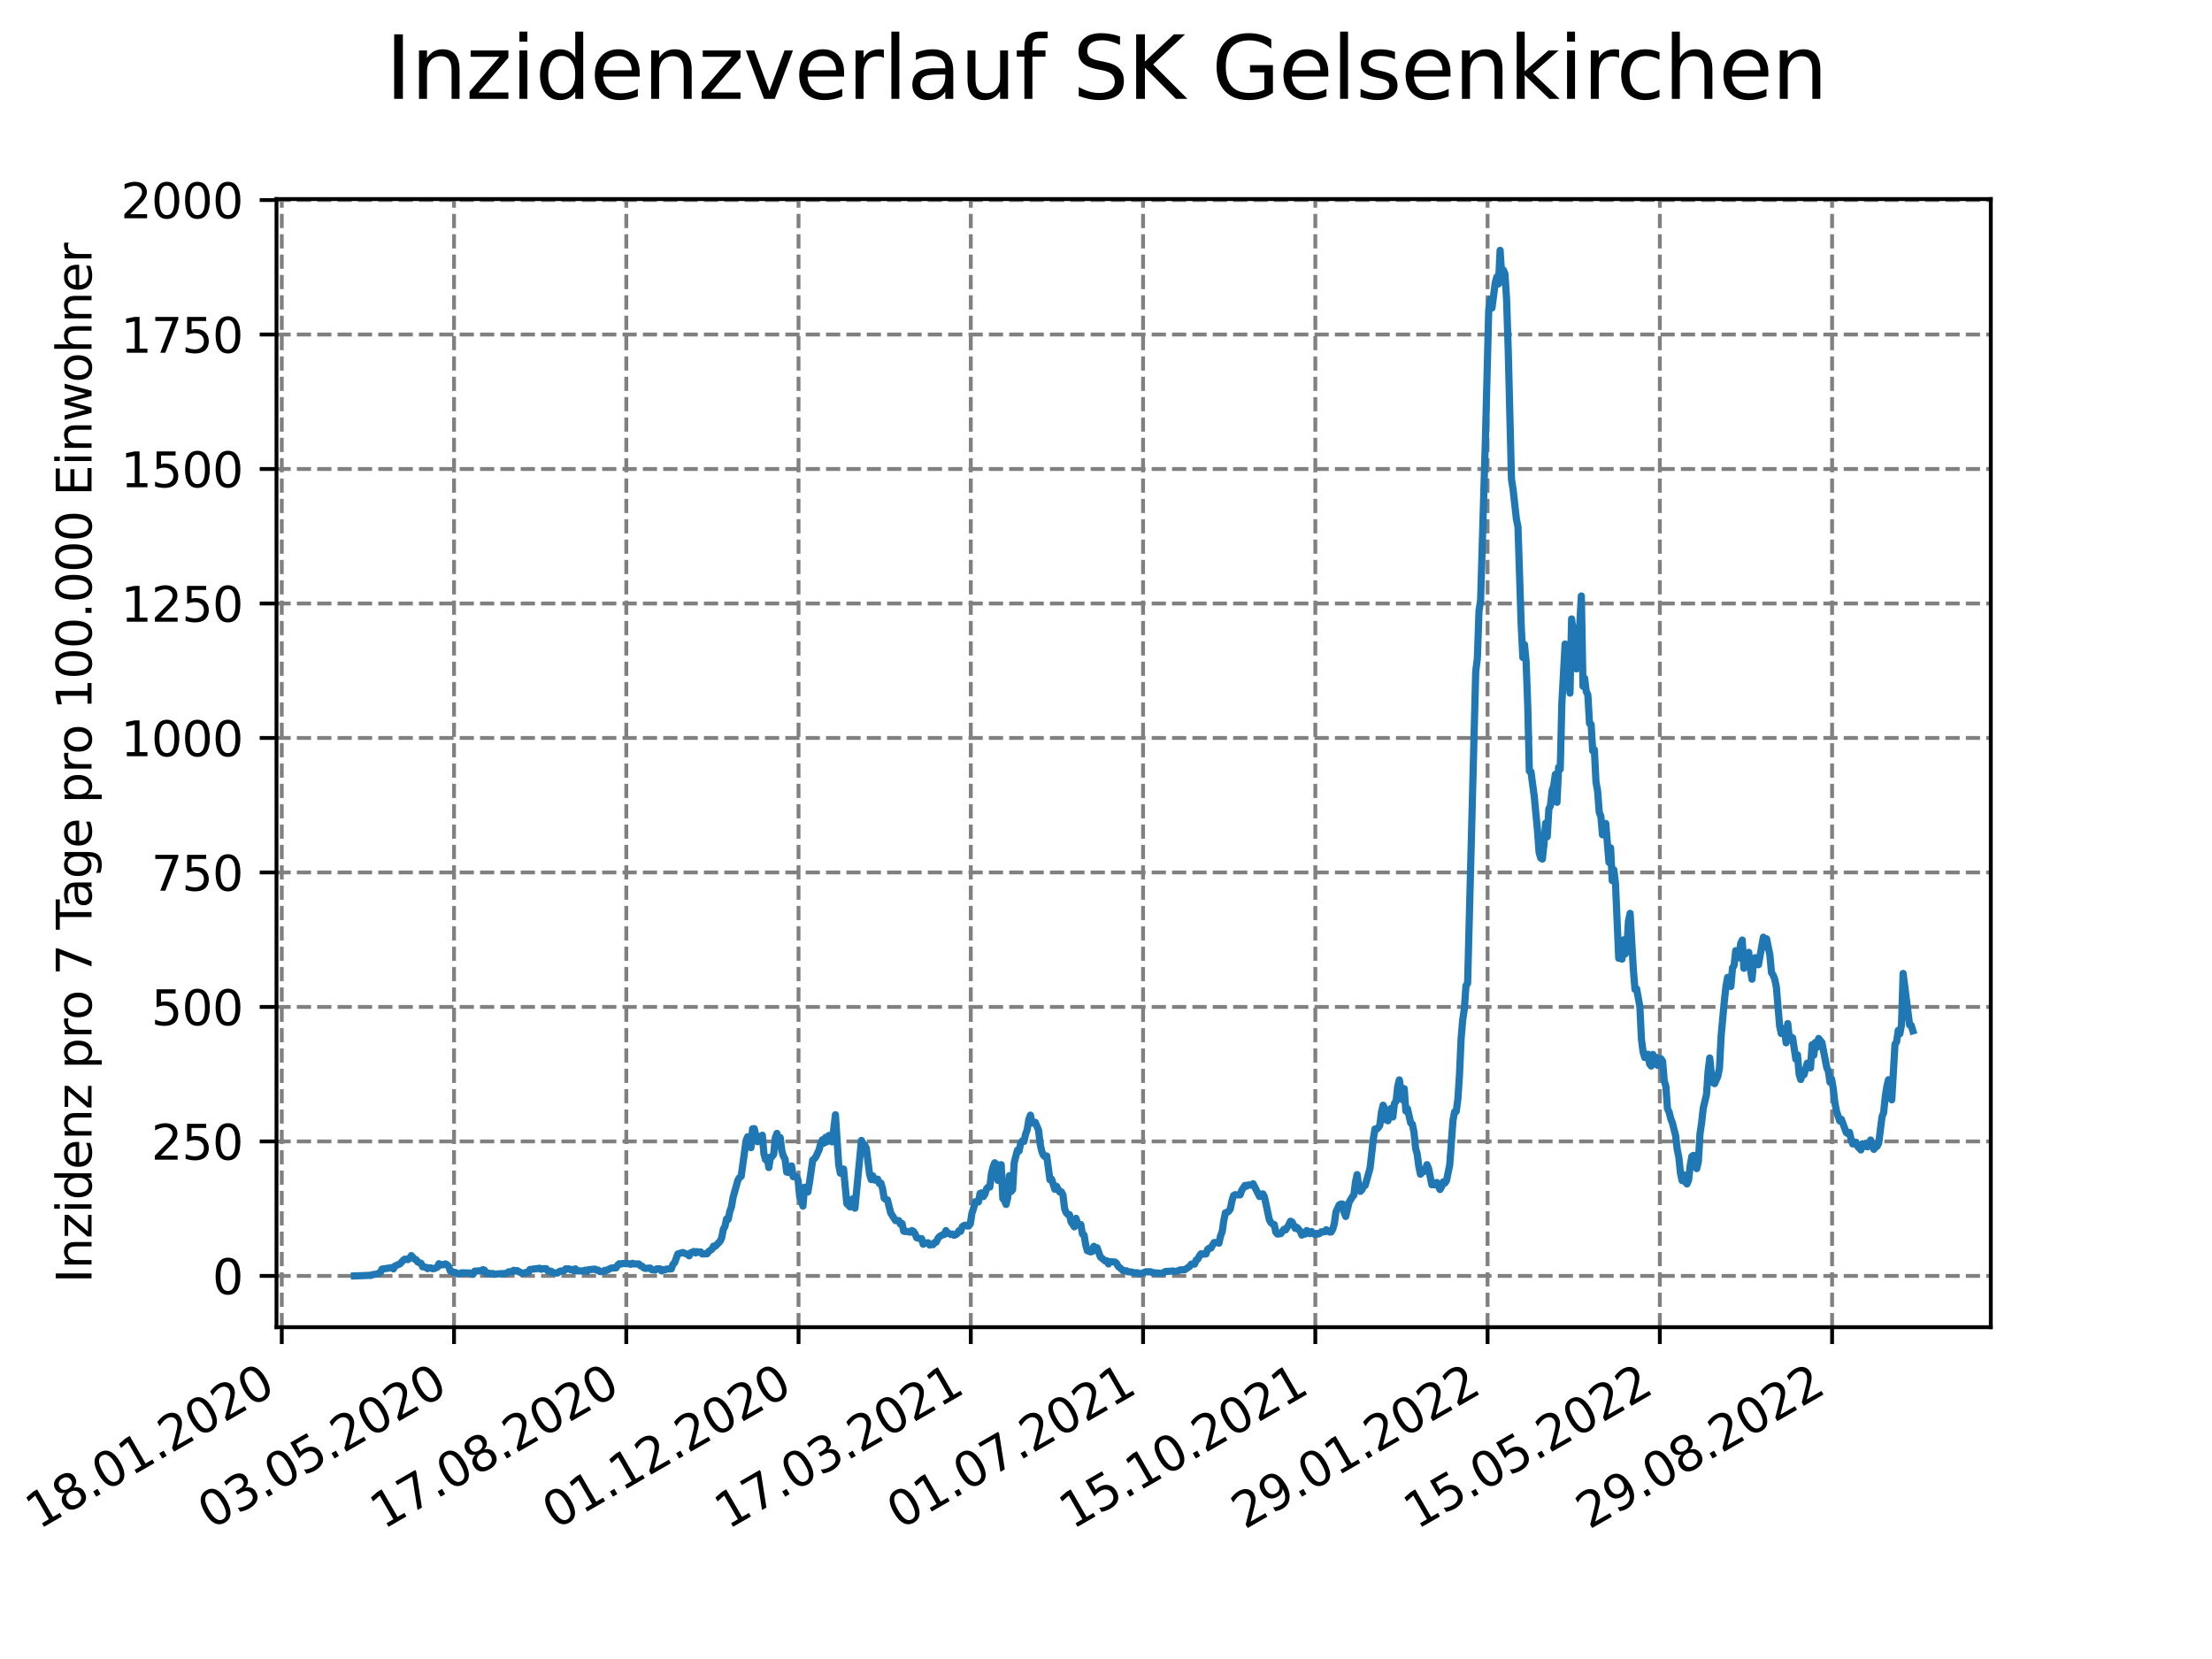<?xml version="1.0" encoding="utf-8" standalone="no"?>
<!DOCTYPE svg PUBLIC "-//W3C//DTD SVG 1.1//EN"
  "http://www.w3.org/Graphics/SVG/1.1/DTD/svg11.dtd">
<svg xmlns:xlink="http://www.w3.org/1999/xlink" width="460.8pt" height="345.6pt" viewBox="0 0 460.8 345.6" xmlns="http://www.w3.org/2000/svg" version="1.1">
 <defs>
  <style type="text/css">*{stroke-linejoin: round; stroke-linecap: butt}</style>
 </defs>
 <g id="figure_1">
  <g id="patch_1">
   <path d="M 0 345.6 
L 460.8 345.6 
L 460.8 0 
L 0 0 
z
" style="fill: #ffffff"/>
  </g>
  <g id="axes_1">
   <g id="patch_2">
    <path d="M 57.6 276.48 
L 414.72 276.48 
L 414.72 41.472 
L 57.6 41.472 
z
" style="fill: #ffffff"/>
   </g>
   <g id="matplotlib.axis_1">
    <g id="xtick_1">
     <g id="line2d_1">
      <path d="M 58.697 276.48 
L 58.697 41.472 
" clip-path="url(#p69bd8d0c1a)" style="fill: none; stroke-dasharray: 2.96,1.28; stroke-dashoffset: 0; stroke: #808080; stroke-width: 0.8"/>
     </g>
     <g id="line2d_2">
      <defs>
       <path id="m7c94b3292f" d="M 0 0 
L 0 3.5 
" style="stroke: #000000; stroke-width: 0.8"/>
      </defs>
      <g>
       <use xlink:href="#m7c94b3292f" x="58.697" y="276.48" style="stroke: #000000; stroke-width: 0.8"/>
      </g>
     </g>
     <g id="text_1">
      <!-- 18.01.2020 -->
      <g transform="translate(8.072 318.689) rotate(-30) scale(0.1 -0.1)">
       <defs>
        <path id="DejaVuSans-31" d="M 794 531 
L 1825 531 
L 1825 4091 
L 703 3866 
L 703 4441 
L 1819 4666 
L 2450 4666 
L 2450 531 
L 3481 531 
L 3481 0 
L 794 0 
L 794 531 
z
" transform="scale(0.016)"/>
        <path id="DejaVuSans-38" d="M 2034 2216 
Q 1584 2216 1326 1975 
Q 1069 1734 1069 1313 
Q 1069 891 1326 650 
Q 1584 409 2034 409 
Q 2484 409 2743 651 
Q 3003 894 3003 1313 
Q 3003 1734 2745 1975 
Q 2488 2216 2034 2216 
z
M 1403 2484 
Q 997 2584 770 2862 
Q 544 3141 544 3541 
Q 544 4100 942 4425 
Q 1341 4750 2034 4750 
Q 2731 4750 3128 4425 
Q 3525 4100 3525 3541 
Q 3525 3141 3298 2862 
Q 3072 2584 2669 2484 
Q 3125 2378 3379 2068 
Q 3634 1759 3634 1313 
Q 3634 634 3220 271 
Q 2806 -91 2034 -91 
Q 1263 -91 848 271 
Q 434 634 434 1313 
Q 434 1759 690 2068 
Q 947 2378 1403 2484 
z
M 1172 3481 
Q 1172 3119 1398 2916 
Q 1625 2713 2034 2713 
Q 2441 2713 2670 2916 
Q 2900 3119 2900 3481 
Q 2900 3844 2670 4047 
Q 2441 4250 2034 4250 
Q 1625 4250 1398 4047 
Q 1172 3844 1172 3481 
z
" transform="scale(0.016)"/>
        <path id="DejaVuSans-2e" d="M 684 794 
L 1344 794 
L 1344 0 
L 684 0 
L 684 794 
z
" transform="scale(0.016)"/>
        <path id="DejaVuSans-30" d="M 2034 4250 
Q 1547 4250 1301 3770 
Q 1056 3291 1056 2328 
Q 1056 1369 1301 889 
Q 1547 409 2034 409 
Q 2525 409 2770 889 
Q 3016 1369 3016 2328 
Q 3016 3291 2770 3770 
Q 2525 4250 2034 4250 
z
M 2034 4750 
Q 2819 4750 3233 4129 
Q 3647 3509 3647 2328 
Q 3647 1150 3233 529 
Q 2819 -91 2034 -91 
Q 1250 -91 836 529 
Q 422 1150 422 2328 
Q 422 3509 836 4129 
Q 1250 4750 2034 4750 
z
" transform="scale(0.016)"/>
        <path id="DejaVuSans-32" d="M 1228 531 
L 3431 531 
L 3431 0 
L 469 0 
L 469 531 
Q 828 903 1448 1529 
Q 2069 2156 2228 2338 
Q 2531 2678 2651 2914 
Q 2772 3150 2772 3378 
Q 2772 3750 2511 3984 
Q 2250 4219 1831 4219 
Q 1534 4219 1204 4116 
Q 875 4013 500 3803 
L 500 4441 
Q 881 4594 1212 4672 
Q 1544 4750 1819 4750 
Q 2544 4750 2975 4387 
Q 3406 4025 3406 3419 
Q 3406 3131 3298 2873 
Q 3191 2616 2906 2266 
Q 2828 2175 2409 1742 
Q 1991 1309 1228 531 
z
" transform="scale(0.016)"/>
       </defs>
       <use xlink:href="#DejaVuSans-31"/>
       <use xlink:href="#DejaVuSans-38" x="63.623"/>
       <use xlink:href="#DejaVuSans-2e" x="127.246"/>
       <use xlink:href="#DejaVuSans-30" x="159.033"/>
       <use xlink:href="#DejaVuSans-31" x="222.656"/>
       <use xlink:href="#DejaVuSans-2e" x="286.279"/>
       <use xlink:href="#DejaVuSans-32" x="318.066"/>
       <use xlink:href="#DejaVuSans-30" x="381.689"/>
       <use xlink:href="#DejaVuSans-32" x="445.312"/>
       <use xlink:href="#DejaVuSans-30" x="508.936"/>
      </g>
     </g>
    </g>
    <g id="xtick_2">
     <g id="line2d_3">
      <path d="M 94.582 276.48 
L 94.582 41.472 
" clip-path="url(#p69bd8d0c1a)" style="fill: none; stroke-dasharray: 2.96,1.28; stroke-dashoffset: 0; stroke: #808080; stroke-width: 0.8"/>
     </g>
     <g id="line2d_4">
      <g>
       <use xlink:href="#m7c94b3292f" x="94.582" y="276.48" style="stroke: #000000; stroke-width: 0.8"/>
      </g>
     </g>
     <g id="text_2">
      <!-- 03.05.2020 -->
      <g transform="translate(43.957 318.689) rotate(-30) scale(0.1 -0.1)">
       <defs>
        <path id="DejaVuSans-33" d="M 2597 2516 
Q 3050 2419 3304 2112 
Q 3559 1806 3559 1356 
Q 3559 666 3084 287 
Q 2609 -91 1734 -91 
Q 1441 -91 1130 -33 
Q 819 25 488 141 
L 488 750 
Q 750 597 1062 519 
Q 1375 441 1716 441 
Q 2309 441 2620 675 
Q 2931 909 2931 1356 
Q 2931 1769 2642 2001 
Q 2353 2234 1838 2234 
L 1294 2234 
L 1294 2753 
L 1863 2753 
Q 2328 2753 2575 2939 
Q 2822 3125 2822 3475 
Q 2822 3834 2567 4026 
Q 2313 4219 1838 4219 
Q 1578 4219 1281 4162 
Q 984 4106 628 3988 
L 628 4550 
Q 988 4650 1302 4700 
Q 1616 4750 1894 4750 
Q 2613 4750 3031 4423 
Q 3450 4097 3450 3541 
Q 3450 3153 3228 2886 
Q 3006 2619 2597 2516 
z
" transform="scale(0.016)"/>
        <path id="DejaVuSans-35" d="M 691 4666 
L 3169 4666 
L 3169 4134 
L 1269 4134 
L 1269 2991 
Q 1406 3038 1543 3061 
Q 1681 3084 1819 3084 
Q 2600 3084 3056 2656 
Q 3513 2228 3513 1497 
Q 3513 744 3044 326 
Q 2575 -91 1722 -91 
Q 1428 -91 1123 -41 
Q 819 9 494 109 
L 494 744 
Q 775 591 1075 516 
Q 1375 441 1709 441 
Q 2250 441 2565 725 
Q 2881 1009 2881 1497 
Q 2881 1984 2565 2268 
Q 2250 2553 1709 2553 
Q 1456 2553 1204 2497 
Q 953 2441 691 2322 
L 691 4666 
z
" transform="scale(0.016)"/>
       </defs>
       <use xlink:href="#DejaVuSans-30"/>
       <use xlink:href="#DejaVuSans-33" x="63.623"/>
       <use xlink:href="#DejaVuSans-2e" x="127.246"/>
       <use xlink:href="#DejaVuSans-30" x="159.033"/>
       <use xlink:href="#DejaVuSans-35" x="222.656"/>
       <use xlink:href="#DejaVuSans-2e" x="286.279"/>
       <use xlink:href="#DejaVuSans-32" x="318.066"/>
       <use xlink:href="#DejaVuSans-30" x="381.689"/>
       <use xlink:href="#DejaVuSans-32" x="445.312"/>
       <use xlink:href="#DejaVuSans-30" x="508.936"/>
      </g>
     </g>
    </g>
    <g id="xtick_3">
     <g id="line2d_5">
      <path d="M 130.467 276.48 
L 130.467 41.472 
" clip-path="url(#p69bd8d0c1a)" style="fill: none; stroke-dasharray: 2.96,1.28; stroke-dashoffset: 0; stroke: #808080; stroke-width: 0.8"/>
     </g>
     <g id="line2d_6">
      <g>
       <use xlink:href="#m7c94b3292f" x="130.467" y="276.48" style="stroke: #000000; stroke-width: 0.8"/>
      </g>
     </g>
     <g id="text_3">
      <!-- 17.08.2020 -->
      <g transform="translate(79.842 318.689) rotate(-30) scale(0.1 -0.1)">
       <defs>
        <path id="DejaVuSans-37" d="M 525 4666 
L 3525 4666 
L 3525 4397 
L 1831 0 
L 1172 0 
L 2766 4134 
L 525 4134 
L 525 4666 
z
" transform="scale(0.016)"/>
       </defs>
       <use xlink:href="#DejaVuSans-31"/>
       <use xlink:href="#DejaVuSans-37" x="63.623"/>
       <use xlink:href="#DejaVuSans-2e" x="127.246"/>
       <use xlink:href="#DejaVuSans-30" x="159.033"/>
       <use xlink:href="#DejaVuSans-38" x="222.656"/>
       <use xlink:href="#DejaVuSans-2e" x="286.279"/>
       <use xlink:href="#DejaVuSans-32" x="318.066"/>
       <use xlink:href="#DejaVuSans-30" x="381.689"/>
       <use xlink:href="#DejaVuSans-32" x="445.312"/>
       <use xlink:href="#DejaVuSans-30" x="508.936"/>
      </g>
     </g>
    </g>
    <g id="xtick_4">
     <g id="line2d_7">
      <path d="M 166.351 276.48 
L 166.351 41.472 
" clip-path="url(#p69bd8d0c1a)" style="fill: none; stroke-dasharray: 2.96,1.28; stroke-dashoffset: 0; stroke: #808080; stroke-width: 0.8"/>
     </g>
     <g id="line2d_8">
      <g>
       <use xlink:href="#m7c94b3292f" x="166.351" y="276.48" style="stroke: #000000; stroke-width: 0.8"/>
      </g>
     </g>
     <g id="text_4">
      <!-- 01.12.2020 -->
      <g transform="translate(115.726 318.689) rotate(-30) scale(0.1 -0.1)">
       <use xlink:href="#DejaVuSans-30"/>
       <use xlink:href="#DejaVuSans-31" x="63.623"/>
       <use xlink:href="#DejaVuSans-2e" x="127.246"/>
       <use xlink:href="#DejaVuSans-31" x="159.033"/>
       <use xlink:href="#DejaVuSans-32" x="222.656"/>
       <use xlink:href="#DejaVuSans-2e" x="286.279"/>
       <use xlink:href="#DejaVuSans-32" x="318.066"/>
       <use xlink:href="#DejaVuSans-30" x="381.689"/>
       <use xlink:href="#DejaVuSans-32" x="445.312"/>
       <use xlink:href="#DejaVuSans-30" x="508.936"/>
      </g>
     </g>
    </g>
    <g id="xtick_5">
     <g id="line2d_9">
      <path d="M 202.236 276.48 
L 202.236 41.472 
" clip-path="url(#p69bd8d0c1a)" style="fill: none; stroke-dasharray: 2.96,1.28; stroke-dashoffset: 0; stroke: #808080; stroke-width: 0.8"/>
     </g>
     <g id="line2d_10">
      <g>
       <use xlink:href="#m7c94b3292f" x="202.236" y="276.48" style="stroke: #000000; stroke-width: 0.8"/>
      </g>
     </g>
     <g id="text_5">
      <!-- 17.03.2021 -->
      <g transform="translate(151.611 318.689) rotate(-30) scale(0.1 -0.1)">
       <use xlink:href="#DejaVuSans-31"/>
       <use xlink:href="#DejaVuSans-37" x="63.623"/>
       <use xlink:href="#DejaVuSans-2e" x="127.246"/>
       <use xlink:href="#DejaVuSans-30" x="159.033"/>
       <use xlink:href="#DejaVuSans-33" x="222.656"/>
       <use xlink:href="#DejaVuSans-2e" x="286.279"/>
       <use xlink:href="#DejaVuSans-32" x="318.066"/>
       <use xlink:href="#DejaVuSans-30" x="381.689"/>
       <use xlink:href="#DejaVuSans-32" x="445.312"/>
       <use xlink:href="#DejaVuSans-31" x="508.936"/>
      </g>
     </g>
    </g>
    <g id="xtick_6">
     <g id="line2d_11">
      <path d="M 238.121 276.48 
L 238.121 41.472 
" clip-path="url(#p69bd8d0c1a)" style="fill: none; stroke-dasharray: 2.96,1.28; stroke-dashoffset: 0; stroke: #808080; stroke-width: 0.8"/>
     </g>
     <g id="line2d_12">
      <g>
       <use xlink:href="#m7c94b3292f" x="238.121" y="276.48" style="stroke: #000000; stroke-width: 0.8"/>
      </g>
     </g>
     <g id="text_6">
      <!-- 01.07.2021 -->
      <g transform="translate(187.495 318.689) rotate(-30) scale(0.1 -0.1)">
       <use xlink:href="#DejaVuSans-30"/>
       <use xlink:href="#DejaVuSans-31" x="63.623"/>
       <use xlink:href="#DejaVuSans-2e" x="127.246"/>
       <use xlink:href="#DejaVuSans-30" x="159.033"/>
       <use xlink:href="#DejaVuSans-37" x="222.656"/>
       <use xlink:href="#DejaVuSans-2e" x="286.279"/>
       <use xlink:href="#DejaVuSans-32" x="318.066"/>
       <use xlink:href="#DejaVuSans-30" x="381.689"/>
       <use xlink:href="#DejaVuSans-32" x="445.312"/>
       <use xlink:href="#DejaVuSans-31" x="508.936"/>
      </g>
     </g>
    </g>
    <g id="xtick_7">
     <g id="line2d_13">
      <path d="M 274.005 276.48 
L 274.005 41.472 
" clip-path="url(#p69bd8d0c1a)" style="fill: none; stroke-dasharray: 2.96,1.28; stroke-dashoffset: 0; stroke: #808080; stroke-width: 0.8"/>
     </g>
     <g id="line2d_14">
      <g>
       <use xlink:href="#m7c94b3292f" x="274.005" y="276.48" style="stroke: #000000; stroke-width: 0.8"/>
      </g>
     </g>
     <g id="text_7">
      <!-- 15.10.2021 -->
      <g transform="translate(223.38 318.689) rotate(-30) scale(0.1 -0.1)">
       <use xlink:href="#DejaVuSans-31"/>
       <use xlink:href="#DejaVuSans-35" x="63.623"/>
       <use xlink:href="#DejaVuSans-2e" x="127.246"/>
       <use xlink:href="#DejaVuSans-31" x="159.033"/>
       <use xlink:href="#DejaVuSans-30" x="222.656"/>
       <use xlink:href="#DejaVuSans-2e" x="286.279"/>
       <use xlink:href="#DejaVuSans-32" x="318.066"/>
       <use xlink:href="#DejaVuSans-30" x="381.689"/>
       <use xlink:href="#DejaVuSans-32" x="445.312"/>
       <use xlink:href="#DejaVuSans-31" x="508.936"/>
      </g>
     </g>
    </g>
    <g id="xtick_8">
     <g id="line2d_15">
      <path d="M 309.89 276.48 
L 309.89 41.472 
" clip-path="url(#p69bd8d0c1a)" style="fill: none; stroke-dasharray: 2.96,1.28; stroke-dashoffset: 0; stroke: #808080; stroke-width: 0.8"/>
     </g>
     <g id="line2d_16">
      <g>
       <use xlink:href="#m7c94b3292f" x="309.89" y="276.48" style="stroke: #000000; stroke-width: 0.8"/>
      </g>
     </g>
     <g id="text_8">
      <!-- 29.01.2022 -->
      <g transform="translate(259.265 318.689) rotate(-30) scale(0.1 -0.1)">
       <defs>
        <path id="DejaVuSans-39" d="M 703 97 
L 703 672 
Q 941 559 1184 500 
Q 1428 441 1663 441 
Q 2288 441 2617 861 
Q 2947 1281 2994 2138 
Q 2813 1869 2534 1725 
Q 2256 1581 1919 1581 
Q 1219 1581 811 2004 
Q 403 2428 403 3163 
Q 403 3881 828 4315 
Q 1253 4750 1959 4750 
Q 2769 4750 3195 4129 
Q 3622 3509 3622 2328 
Q 3622 1225 3098 567 
Q 2575 -91 1691 -91 
Q 1453 -91 1209 -44 
Q 966 3 703 97 
z
M 1959 2075 
Q 2384 2075 2632 2365 
Q 2881 2656 2881 3163 
Q 2881 3666 2632 3958 
Q 2384 4250 1959 4250 
Q 1534 4250 1286 3958 
Q 1038 3666 1038 3163 
Q 1038 2656 1286 2365 
Q 1534 2075 1959 2075 
z
" transform="scale(0.016)"/>
       </defs>
       <use xlink:href="#DejaVuSans-32"/>
       <use xlink:href="#DejaVuSans-39" x="63.623"/>
       <use xlink:href="#DejaVuSans-2e" x="127.246"/>
       <use xlink:href="#DejaVuSans-30" x="159.033"/>
       <use xlink:href="#DejaVuSans-31" x="222.656"/>
       <use xlink:href="#DejaVuSans-2e" x="286.279"/>
       <use xlink:href="#DejaVuSans-32" x="318.066"/>
       <use xlink:href="#DejaVuSans-30" x="381.689"/>
       <use xlink:href="#DejaVuSans-32" x="445.312"/>
       <use xlink:href="#DejaVuSans-32" x="508.936"/>
      </g>
     </g>
    </g>
    <g id="xtick_9">
     <g id="line2d_17">
      <path d="M 345.775 276.48 
L 345.775 41.472 
" clip-path="url(#p69bd8d0c1a)" style="fill: none; stroke-dasharray: 2.96,1.28; stroke-dashoffset: 0; stroke: #808080; stroke-width: 0.8"/>
     </g>
     <g id="line2d_18">
      <g>
       <use xlink:href="#m7c94b3292f" x="345.775" y="276.48" style="stroke: #000000; stroke-width: 0.8"/>
      </g>
     </g>
     <g id="text_9">
      <!-- 15.05.2022 -->
      <g transform="translate(295.149 318.689) rotate(-30) scale(0.1 -0.1)">
       <use xlink:href="#DejaVuSans-31"/>
       <use xlink:href="#DejaVuSans-35" x="63.623"/>
       <use xlink:href="#DejaVuSans-2e" x="127.246"/>
       <use xlink:href="#DejaVuSans-30" x="159.033"/>
       <use xlink:href="#DejaVuSans-35" x="222.656"/>
       <use xlink:href="#DejaVuSans-2e" x="286.279"/>
       <use xlink:href="#DejaVuSans-32" x="318.066"/>
       <use xlink:href="#DejaVuSans-30" x="381.689"/>
       <use xlink:href="#DejaVuSans-32" x="445.312"/>
       <use xlink:href="#DejaVuSans-32" x="508.936"/>
      </g>
     </g>
    </g>
    <g id="xtick_10">
     <g id="line2d_19">
      <path d="M 381.659 276.48 
L 381.659 41.472 
" clip-path="url(#p69bd8d0c1a)" style="fill: none; stroke-dasharray: 2.96,1.28; stroke-dashoffset: 0; stroke: #808080; stroke-width: 0.8"/>
     </g>
     <g id="line2d_20">
      <g>
       <use xlink:href="#m7c94b3292f" x="381.659" y="276.48" style="stroke: #000000; stroke-width: 0.8"/>
      </g>
     </g>
     <g id="text_10">
      <!-- 29.08.2022 -->
      <g transform="translate(331.034 318.689) rotate(-30) scale(0.1 -0.1)">
       <use xlink:href="#DejaVuSans-32"/>
       <use xlink:href="#DejaVuSans-39" x="63.623"/>
       <use xlink:href="#DejaVuSans-2e" x="127.246"/>
       <use xlink:href="#DejaVuSans-30" x="159.033"/>
       <use xlink:href="#DejaVuSans-38" x="222.656"/>
       <use xlink:href="#DejaVuSans-2e" x="286.279"/>
       <use xlink:href="#DejaVuSans-32" x="318.066"/>
       <use xlink:href="#DejaVuSans-30" x="381.689"/>
       <use xlink:href="#DejaVuSans-32" x="445.312"/>
       <use xlink:href="#DejaVuSans-32" x="508.936"/>
      </g>
     </g>
    </g>
   </g>
   <g id="matplotlib.axis_2">
    <g id="ytick_1">
     <g id="line2d_21">
      <path d="M 57.6 265.798 
L 414.72 265.798 
" clip-path="url(#p69bd8d0c1a)" style="fill: none; stroke-dasharray: 2.96,1.28; stroke-dashoffset: 0; stroke: #808080; stroke-width: 0.8"/>
     </g>
     <g id="line2d_22">
      <defs>
       <path id="mfb8ee0156e" d="M 0 0 
L -3.5 0 
" style="stroke: #000000; stroke-width: 0.8"/>
      </defs>
      <g>
       <use xlink:href="#mfb8ee0156e" x="57.6" y="265.798" style="stroke: #000000; stroke-width: 0.8"/>
      </g>
     </g>
     <g id="text_11">
      <!-- 0 -->
      <g transform="translate(44.237 269.597) scale(0.1 -0.1)">
       <use xlink:href="#DejaVuSans-30"/>
      </g>
     </g>
    </g>
    <g id="ytick_2">
     <g id="line2d_23">
      <path d="M 57.6 237.782 
L 414.72 237.782 
" clip-path="url(#p69bd8d0c1a)" style="fill: none; stroke-dasharray: 2.96,1.28; stroke-dashoffset: 0; stroke: #808080; stroke-width: 0.8"/>
     </g>
     <g id="line2d_24">
      <g>
       <use xlink:href="#mfb8ee0156e" x="57.6" y="237.782" style="stroke: #000000; stroke-width: 0.8"/>
      </g>
     </g>
     <g id="text_12">
      <!-- 250 -->
      <g transform="translate(31.512 241.581) scale(0.1 -0.1)">
       <use xlink:href="#DejaVuSans-32"/>
       <use xlink:href="#DejaVuSans-35" x="63.623"/>
       <use xlink:href="#DejaVuSans-30" x="127.246"/>
      </g>
     </g>
    </g>
    <g id="ytick_3">
     <g id="line2d_25">
      <path d="M 57.6 209.766 
L 414.72 209.766 
" clip-path="url(#p69bd8d0c1a)" style="fill: none; stroke-dasharray: 2.96,1.28; stroke-dashoffset: 0; stroke: #808080; stroke-width: 0.8"/>
     </g>
     <g id="line2d_26">
      <g>
       <use xlink:href="#mfb8ee0156e" x="57.6" y="209.766" style="stroke: #000000; stroke-width: 0.8"/>
      </g>
     </g>
     <g id="text_13">
      <!-- 500 -->
      <g transform="translate(31.512 213.565) scale(0.1 -0.1)">
       <use xlink:href="#DejaVuSans-35"/>
       <use xlink:href="#DejaVuSans-30" x="63.623"/>
       <use xlink:href="#DejaVuSans-30" x="127.246"/>
      </g>
     </g>
    </g>
    <g id="ytick_4">
     <g id="line2d_27">
      <path d="M 57.6 181.75 
L 414.72 181.75 
" clip-path="url(#p69bd8d0c1a)" style="fill: none; stroke-dasharray: 2.96,1.28; stroke-dashoffset: 0; stroke: #808080; stroke-width: 0.8"/>
     </g>
     <g id="line2d_28">
      <g>
       <use xlink:href="#mfb8ee0156e" x="57.6" y="181.75" style="stroke: #000000; stroke-width: 0.8"/>
      </g>
     </g>
     <g id="text_14">
      <!-- 750 -->
      <g transform="translate(31.512 185.549) scale(0.1 -0.1)">
       <use xlink:href="#DejaVuSans-37"/>
       <use xlink:href="#DejaVuSans-35" x="63.623"/>
       <use xlink:href="#DejaVuSans-30" x="127.246"/>
      </g>
     </g>
    </g>
    <g id="ytick_5">
     <g id="line2d_29">
      <path d="M 57.6 153.734 
L 414.72 153.734 
" clip-path="url(#p69bd8d0c1a)" style="fill: none; stroke-dasharray: 2.96,1.28; stroke-dashoffset: 0; stroke: #808080; stroke-width: 0.8"/>
     </g>
     <g id="line2d_30">
      <g>
       <use xlink:href="#mfb8ee0156e" x="57.6" y="153.734" style="stroke: #000000; stroke-width: 0.8"/>
      </g>
     </g>
     <g id="text_15">
      <!-- 1000 -->
      <g transform="translate(25.15 157.533) scale(0.1 -0.1)">
       <use xlink:href="#DejaVuSans-31"/>
       <use xlink:href="#DejaVuSans-30" x="63.623"/>
       <use xlink:href="#DejaVuSans-30" x="127.246"/>
       <use xlink:href="#DejaVuSans-30" x="190.869"/>
      </g>
     </g>
    </g>
    <g id="ytick_6">
     <g id="line2d_31">
      <path d="M 57.6 125.718 
L 414.72 125.718 
" clip-path="url(#p69bd8d0c1a)" style="fill: none; stroke-dasharray: 2.96,1.28; stroke-dashoffset: 0; stroke: #808080; stroke-width: 0.8"/>
     </g>
     <g id="line2d_32">
      <g>
       <use xlink:href="#mfb8ee0156e" x="57.6" y="125.718" style="stroke: #000000; stroke-width: 0.8"/>
      </g>
     </g>
     <g id="text_16">
      <!-- 1250 -->
      <g transform="translate(25.15 129.517) scale(0.1 -0.1)">
       <use xlink:href="#DejaVuSans-31"/>
       <use xlink:href="#DejaVuSans-32" x="63.623"/>
       <use xlink:href="#DejaVuSans-35" x="127.246"/>
       <use xlink:href="#DejaVuSans-30" x="190.869"/>
      </g>
     </g>
    </g>
    <g id="ytick_7">
     <g id="line2d_33">
      <path d="M 57.6 97.702 
L 414.72 97.702 
" clip-path="url(#p69bd8d0c1a)" style="fill: none; stroke-dasharray: 2.96,1.28; stroke-dashoffset: 0; stroke: #808080; stroke-width: 0.8"/>
     </g>
     <g id="line2d_34">
      <g>
       <use xlink:href="#mfb8ee0156e" x="57.6" y="97.702" style="stroke: #000000; stroke-width: 0.8"/>
      </g>
     </g>
     <g id="text_17">
      <!-- 1500 -->
      <g transform="translate(25.15 101.502) scale(0.1 -0.1)">
       <use xlink:href="#DejaVuSans-31"/>
       <use xlink:href="#DejaVuSans-35" x="63.623"/>
       <use xlink:href="#DejaVuSans-30" x="127.246"/>
       <use xlink:href="#DejaVuSans-30" x="190.869"/>
      </g>
     </g>
    </g>
    <g id="ytick_8">
     <g id="line2d_35">
      <path d="M 57.6 69.686 
L 414.72 69.686 
" clip-path="url(#p69bd8d0c1a)" style="fill: none; stroke-dasharray: 2.96,1.28; stroke-dashoffset: 0; stroke: #808080; stroke-width: 0.8"/>
     </g>
     <g id="line2d_36">
      <g>
       <use xlink:href="#mfb8ee0156e" x="57.6" y="69.686" style="stroke: #000000; stroke-width: 0.8"/>
      </g>
     </g>
     <g id="text_18">
      <!-- 1750 -->
      <g transform="translate(25.15 73.486) scale(0.1 -0.1)">
       <use xlink:href="#DejaVuSans-31"/>
       <use xlink:href="#DejaVuSans-37" x="63.623"/>
       <use xlink:href="#DejaVuSans-35" x="127.246"/>
       <use xlink:href="#DejaVuSans-30" x="190.869"/>
      </g>
     </g>
    </g>
    <g id="ytick_9">
     <g id="line2d_37">
      <path d="M 57.6 41.671 
L 414.72 41.671 
" clip-path="url(#p69bd8d0c1a)" style="fill: none; stroke-dasharray: 2.96,1.28; stroke-dashoffset: 0; stroke: #808080; stroke-width: 0.8"/>
     </g>
     <g id="line2d_38">
      <g>
       <use xlink:href="#mfb8ee0156e" x="57.6" y="41.671" style="stroke: #000000; stroke-width: 0.8"/>
      </g>
     </g>
     <g id="text_19">
      <!-- 2000 -->
      <g transform="translate(25.15 45.47) scale(0.1 -0.1)">
       <use xlink:href="#DejaVuSans-32"/>
       <use xlink:href="#DejaVuSans-30" x="63.623"/>
       <use xlink:href="#DejaVuSans-30" x="127.246"/>
       <use xlink:href="#DejaVuSans-30" x="190.869"/>
      </g>
     </g>
    </g>
    <g id="text_20">
     <!-- Inzidenz pro 7 Tage pro 100.000 Einwohner -->
     <g transform="translate(19.07 267.301) rotate(-90) scale(0.1 -0.1)">
      <defs>
       <path id="DejaVuSans-49" d="M 628 4666 
L 1259 4666 
L 1259 0 
L 628 0 
L 628 4666 
z
" transform="scale(0.016)"/>
       <path id="DejaVuSans-6e" d="M 3513 2113 
L 3513 0 
L 2938 0 
L 2938 2094 
Q 2938 2591 2744 2837 
Q 2550 3084 2163 3084 
Q 1697 3084 1428 2787 
Q 1159 2491 1159 1978 
L 1159 0 
L 581 0 
L 581 3500 
L 1159 3500 
L 1159 2956 
Q 1366 3272 1645 3428 
Q 1925 3584 2291 3584 
Q 2894 3584 3203 3211 
Q 3513 2838 3513 2113 
z
" transform="scale(0.016)"/>
       <path id="DejaVuSans-7a" d="M 353 3500 
L 3084 3500 
L 3084 2975 
L 922 459 
L 3084 459 
L 3084 0 
L 275 0 
L 275 525 
L 2438 3041 
L 353 3041 
L 353 3500 
z
" transform="scale(0.016)"/>
       <path id="DejaVuSans-69" d="M 603 3500 
L 1178 3500 
L 1178 0 
L 603 0 
L 603 3500 
z
M 603 4863 
L 1178 4863 
L 1178 4134 
L 603 4134 
L 603 4863 
z
" transform="scale(0.016)"/>
       <path id="DejaVuSans-64" d="M 2906 2969 
L 2906 4863 
L 3481 4863 
L 3481 0 
L 2906 0 
L 2906 525 
Q 2725 213 2448 61 
Q 2172 -91 1784 -91 
Q 1150 -91 751 415 
Q 353 922 353 1747 
Q 353 2572 751 3078 
Q 1150 3584 1784 3584 
Q 2172 3584 2448 3432 
Q 2725 3281 2906 2969 
z
M 947 1747 
Q 947 1113 1208 752 
Q 1469 391 1925 391 
Q 2381 391 2643 752 
Q 2906 1113 2906 1747 
Q 2906 2381 2643 2742 
Q 2381 3103 1925 3103 
Q 1469 3103 1208 2742 
Q 947 2381 947 1747 
z
" transform="scale(0.016)"/>
       <path id="DejaVuSans-65" d="M 3597 1894 
L 3597 1613 
L 953 1613 
Q 991 1019 1311 708 
Q 1631 397 2203 397 
Q 2534 397 2845 478 
Q 3156 559 3463 722 
L 3463 178 
Q 3153 47 2828 -22 
Q 2503 -91 2169 -91 
Q 1331 -91 842 396 
Q 353 884 353 1716 
Q 353 2575 817 3079 
Q 1281 3584 2069 3584 
Q 2775 3584 3186 3129 
Q 3597 2675 3597 1894 
z
M 3022 2063 
Q 3016 2534 2758 2815 
Q 2500 3097 2075 3097 
Q 1594 3097 1305 2825 
Q 1016 2553 972 2059 
L 3022 2063 
z
" transform="scale(0.016)"/>
       <path id="DejaVuSans-20" transform="scale(0.016)"/>
       <path id="DejaVuSans-70" d="M 1159 525 
L 1159 -1331 
L 581 -1331 
L 581 3500 
L 1159 3500 
L 1159 2969 
Q 1341 3281 1617 3432 
Q 1894 3584 2278 3584 
Q 2916 3584 3314 3078 
Q 3713 2572 3713 1747 
Q 3713 922 3314 415 
Q 2916 -91 2278 -91 
Q 1894 -91 1617 61 
Q 1341 213 1159 525 
z
M 3116 1747 
Q 3116 2381 2855 2742 
Q 2594 3103 2138 3103 
Q 1681 3103 1420 2742 
Q 1159 2381 1159 1747 
Q 1159 1113 1420 752 
Q 1681 391 2138 391 
Q 2594 391 2855 752 
Q 3116 1113 3116 1747 
z
" transform="scale(0.016)"/>
       <path id="DejaVuSans-72" d="M 2631 2963 
Q 2534 3019 2420 3045 
Q 2306 3072 2169 3072 
Q 1681 3072 1420 2755 
Q 1159 2438 1159 1844 
L 1159 0 
L 581 0 
L 581 3500 
L 1159 3500 
L 1159 2956 
Q 1341 3275 1631 3429 
Q 1922 3584 2338 3584 
Q 2397 3584 2469 3576 
Q 2541 3569 2628 3553 
L 2631 2963 
z
" transform="scale(0.016)"/>
       <path id="DejaVuSans-6f" d="M 1959 3097 
Q 1497 3097 1228 2736 
Q 959 2375 959 1747 
Q 959 1119 1226 758 
Q 1494 397 1959 397 
Q 2419 397 2687 759 
Q 2956 1122 2956 1747 
Q 2956 2369 2687 2733 
Q 2419 3097 1959 3097 
z
M 1959 3584 
Q 2709 3584 3137 3096 
Q 3566 2609 3566 1747 
Q 3566 888 3137 398 
Q 2709 -91 1959 -91 
Q 1206 -91 779 398 
Q 353 888 353 1747 
Q 353 2609 779 3096 
Q 1206 3584 1959 3584 
z
" transform="scale(0.016)"/>
       <path id="DejaVuSans-54" d="M -19 4666 
L 3928 4666 
L 3928 4134 
L 2272 4134 
L 2272 0 
L 1638 0 
L 1638 4134 
L -19 4134 
L -19 4666 
z
" transform="scale(0.016)"/>
       <path id="DejaVuSans-61" d="M 2194 1759 
Q 1497 1759 1228 1600 
Q 959 1441 959 1056 
Q 959 750 1161 570 
Q 1363 391 1709 391 
Q 2188 391 2477 730 
Q 2766 1069 2766 1631 
L 2766 1759 
L 2194 1759 
z
M 3341 1997 
L 3341 0 
L 2766 0 
L 2766 531 
Q 2569 213 2275 61 
Q 1981 -91 1556 -91 
Q 1019 -91 701 211 
Q 384 513 384 1019 
Q 384 1609 779 1909 
Q 1175 2209 1959 2209 
L 2766 2209 
L 2766 2266 
Q 2766 2663 2505 2880 
Q 2244 3097 1772 3097 
Q 1472 3097 1187 3025 
Q 903 2953 641 2809 
L 641 3341 
Q 956 3463 1253 3523 
Q 1550 3584 1831 3584 
Q 2591 3584 2966 3190 
Q 3341 2797 3341 1997 
z
" transform="scale(0.016)"/>
       <path id="DejaVuSans-67" d="M 2906 1791 
Q 2906 2416 2648 2759 
Q 2391 3103 1925 3103 
Q 1463 3103 1205 2759 
Q 947 2416 947 1791 
Q 947 1169 1205 825 
Q 1463 481 1925 481 
Q 2391 481 2648 825 
Q 2906 1169 2906 1791 
z
M 3481 434 
Q 3481 -459 3084 -895 
Q 2688 -1331 1869 -1331 
Q 1566 -1331 1297 -1286 
Q 1028 -1241 775 -1147 
L 775 -588 
Q 1028 -725 1275 -790 
Q 1522 -856 1778 -856 
Q 2344 -856 2625 -561 
Q 2906 -266 2906 331 
L 2906 616 
Q 2728 306 2450 153 
Q 2172 0 1784 0 
Q 1141 0 747 490 
Q 353 981 353 1791 
Q 353 2603 747 3093 
Q 1141 3584 1784 3584 
Q 2172 3584 2450 3431 
Q 2728 3278 2906 2969 
L 2906 3500 
L 3481 3500 
L 3481 434 
z
" transform="scale(0.016)"/>
       <path id="DejaVuSans-45" d="M 628 4666 
L 3578 4666 
L 3578 4134 
L 1259 4134 
L 1259 2753 
L 3481 2753 
L 3481 2222 
L 1259 2222 
L 1259 531 
L 3634 531 
L 3634 0 
L 628 0 
L 628 4666 
z
" transform="scale(0.016)"/>
       <path id="DejaVuSans-77" d="M 269 3500 
L 844 3500 
L 1563 769 
L 2278 3500 
L 2956 3500 
L 3675 769 
L 4391 3500 
L 4966 3500 
L 4050 0 
L 3372 0 
L 2619 2869 
L 1863 0 
L 1184 0 
L 269 3500 
z
" transform="scale(0.016)"/>
       <path id="DejaVuSans-68" d="M 3513 2113 
L 3513 0 
L 2938 0 
L 2938 2094 
Q 2938 2591 2744 2837 
Q 2550 3084 2163 3084 
Q 1697 3084 1428 2787 
Q 1159 2491 1159 1978 
L 1159 0 
L 581 0 
L 581 4863 
L 1159 4863 
L 1159 2956 
Q 1366 3272 1645 3428 
Q 1925 3584 2291 3584 
Q 2894 3584 3203 3211 
Q 3513 2838 3513 2113 
z
" transform="scale(0.016)"/>
      </defs>
      <use xlink:href="#DejaVuSans-49"/>
      <use xlink:href="#DejaVuSans-6e" x="29.492"/>
      <use xlink:href="#DejaVuSans-7a" x="92.871"/>
      <use xlink:href="#DejaVuSans-69" x="145.361"/>
      <use xlink:href="#DejaVuSans-64" x="173.145"/>
      <use xlink:href="#DejaVuSans-65" x="236.621"/>
      <use xlink:href="#DejaVuSans-6e" x="298.145"/>
      <use xlink:href="#DejaVuSans-7a" x="361.523"/>
      <use xlink:href="#DejaVuSans-20" x="414.014"/>
      <use xlink:href="#DejaVuSans-70" x="445.801"/>
      <use xlink:href="#DejaVuSans-72" x="509.277"/>
      <use xlink:href="#DejaVuSans-6f" x="548.141"/>
      <use xlink:href="#DejaVuSans-20" x="609.322"/>
      <use xlink:href="#DejaVuSans-37" x="641.109"/>
      <use xlink:href="#DejaVuSans-20" x="704.732"/>
      <use xlink:href="#DejaVuSans-54" x="736.52"/>
      <use xlink:href="#DejaVuSans-61" x="781.104"/>
      <use xlink:href="#DejaVuSans-67" x="842.383"/>
      <use xlink:href="#DejaVuSans-65" x="905.859"/>
      <use xlink:href="#DejaVuSans-20" x="967.383"/>
      <use xlink:href="#DejaVuSans-70" x="999.17"/>
      <use xlink:href="#DejaVuSans-72" x="1062.646"/>
      <use xlink:href="#DejaVuSans-6f" x="1101.51"/>
      <use xlink:href="#DejaVuSans-20" x="1162.691"/>
      <use xlink:href="#DejaVuSans-31" x="1194.479"/>
      <use xlink:href="#DejaVuSans-30" x="1258.102"/>
      <use xlink:href="#DejaVuSans-30" x="1321.725"/>
      <use xlink:href="#DejaVuSans-2e" x="1385.348"/>
      <use xlink:href="#DejaVuSans-30" x="1417.135"/>
      <use xlink:href="#DejaVuSans-30" x="1480.758"/>
      <use xlink:href="#DejaVuSans-30" x="1544.381"/>
      <use xlink:href="#DejaVuSans-20" x="1608.004"/>
      <use xlink:href="#DejaVuSans-45" x="1639.791"/>
      <use xlink:href="#DejaVuSans-69" x="1702.975"/>
      <use xlink:href="#DejaVuSans-6e" x="1730.758"/>
      <use xlink:href="#DejaVuSans-77" x="1794.137"/>
      <use xlink:href="#DejaVuSans-6f" x="1875.924"/>
      <use xlink:href="#DejaVuSans-68" x="1937.105"/>
      <use xlink:href="#DejaVuSans-6e" x="2000.484"/>
      <use xlink:href="#DejaVuSans-65" x="2063.863"/>
      <use xlink:href="#DejaVuSans-72" x="2125.387"/>
     </g>
    </g>
   </g>
   <g id="line2d_39">
    <path d="M 73.833 265.798 
L 76.202 265.711 
L 76.88 265.668 
L 77.218 265.711 
L 77.557 265.539 
L 78.572 265.409 
L 79.249 265.021 
L 79.588 264.374 
L 81.619 264.071 
L 81.958 264.33 
L 82.296 263.726 
L 83.312 263.295 
L 83.989 262.561 
L 84.327 262.302 
L 85.004 262.388 
L 85.343 262.086 
L 85.681 261.568 
L 86.359 262.302 
L 86.697 262.431 
L 87.036 262.906 
L 87.713 263.165 
L 88.051 263.899 
L 88.728 263.985 
L 89.067 264.287 
L 89.405 264.115 
L 89.744 264.115 
L 90.082 264.287 
L 90.421 264.287 
L 91.098 263.985 
L 91.437 263.251 
L 91.775 263.553 
L 92.114 263.424 
L 92.452 263.467 
L 92.791 263.295 
L 93.129 263.467 
L 93.468 263.812 
L 93.806 264.762 
L 94.145 264.848 
L 94.483 265.064 
L 94.822 265.064 
L 95.499 265.409 
L 96.176 265.15 
L 97.869 265.194 
L 98.207 265.409 
L 98.546 265.453 
L 98.884 264.805 
L 100.238 264.719 
L 100.577 264.503 
L 100.915 264.589 
L 101.254 265.237 
L 101.931 265.237 
L 102.27 265.366 
L 102.608 265.28 
L 102.947 265.453 
L 104.301 265.323 
L 104.978 265.323 
L 105.316 265.323 
L 105.994 264.935 
L 106.671 264.935 
L 107.009 264.632 
L 107.348 264.805 
L 107.686 264.676 
L 108.702 265.237 
L 109.379 265.15 
L 109.717 265.021 
L 110.056 265.064 
L 110.394 264.46 
L 112.426 264.201 
L 112.764 264.417 
L 113.103 264.287 
L 113.78 264.287 
L 114.118 264.762 
L 114.457 264.935 
L 114.795 264.805 
L 115.134 265.107 
L 115.811 265.194 
L 116.15 265.194 
L 116.488 264.891 
L 116.827 264.762 
L 117.165 264.805 
L 117.504 264.719 
L 117.842 264.33 
L 118.519 264.33 
L 118.858 264.503 
L 119.196 264.46 
L 119.535 264.719 
L 119.873 264.33 
L 120.212 264.762 
L 121.566 264.762 
L 121.905 264.589 
L 122.243 264.891 
L 122.582 264.503 
L 123.597 264.417 
L 123.936 264.374 
L 124.274 264.589 
L 124.613 264.589 
L 124.951 264.891 
L 125.628 264.891 
L 125.967 264.632 
L 126.306 264.676 
L 127.321 264.158 
L 128.337 264.115 
L 128.675 263.553 
L 129.014 263.251 
L 129.352 263.338 
L 129.691 263.208 
L 131.045 263.251 
L 131.384 263.381 
L 131.722 263.165 
L 132.061 263.295 
L 133.076 263.295 
L 133.415 263.683 
L 133.753 263.769 
L 134.092 264.115 
L 134.43 264.244 
L 135.446 264.158 
L 135.785 264.503 
L 136.462 264.589 
L 136.8 264.33 
L 137.477 264.33 
L 137.816 264.762 
L 138.154 264.503 
L 138.493 264.546 
L 138.831 264.374 
L 139.847 264.33 
L 140.185 263.381 
L 140.524 263.079 
L 141.201 261.223 
L 142.217 260.921 
L 143.232 261.309 
L 143.571 261.611 
L 143.909 260.964 
L 144.586 260.705 
L 144.925 261.007 
L 145.263 260.748 
L 145.602 260.878 
L 145.941 260.791 
L 146.279 261.223 
L 147.295 261.18 
L 147.633 260.705 
L 148.31 260.23 
L 148.649 259.583 
L 148.987 259.626 
L 150.003 258.59 
L 150.342 257.856 
L 150.68 256.087 
L 151.019 255.482 
L 151.357 253.929 
L 151.696 254.015 
L 152.034 252.375 
L 152.373 251.425 
L 152.711 249.44 
L 153.727 245.815 
L 154.065 245.297 
L 154.404 245.038 
L 155.42 237.614 
L 155.758 236.794 
L 156.097 238.477 
L 156.435 239.082 
L 156.774 235.154 
L 157.112 235.111 
L 157.789 237.83 
L 158.128 237.485 
L 158.466 236.794 
L 158.805 236.492 
L 159.143 240.376 
L 159.482 241.585 
L 159.82 241.11 
L 160.159 243.225 
L 160.498 241.067 
L 160.836 240.937 
L 161.175 240.463 
L 161.513 237.01 
L 161.852 236.104 
L 162.19 237.959 
L 162.529 236.967 
L 162.867 239.729 
L 163.206 240.894 
L 163.544 241.455 
L 163.883 244.174 
L 164.56 244.304 
L 164.898 242.88 
L 165.237 245.124 
L 165.576 244.951 
L 165.914 245.124 
L 166.253 245.858 
L 166.591 249.311 
L 166.93 249.915 
L 167.268 251.253 
L 167.607 247.325 
L 167.945 248.059 
L 168.284 248.318 
L 168.622 246.419 
L 169.299 241.671 
L 169.638 241.412 
L 169.977 240.937 
L 170.654 239.47 
L 170.992 238.132 
L 171.331 237.441 
L 171.669 238.132 
L 172.008 236.924 
L 172.346 237.83 
L 172.685 236.535 
L 173.023 237.01 
L 173.362 237.873 
L 174.039 232.219 
L 174.716 242.621 
L 175.055 244.39 
L 175.393 244.477 
L 175.732 243.527 
L 176.409 250.735 
L 177.086 251.425 
L 177.424 249.872 
L 177.763 249.699 
L 178.101 251.684 
L 179.455 237.571 
L 179.794 238.262 
L 180.133 238.52 
L 180.471 239.211 
L 181.148 244.606 
L 181.487 245.728 
L 181.825 244.951 
L 182.164 245.815 
L 182.502 245.815 
L 182.841 245.642 
L 183.179 246.548 
L 183.518 246.462 
L 183.856 247.627 
L 184.195 249.613 
L 184.533 249.872 
L 184.872 249.958 
L 185.549 252.677 
L 186.565 254.274 
L 187.242 254.274 
L 187.58 255.008 
L 187.919 254.878 
L 188.257 256.475 
L 188.596 256.562 
L 188.934 256.518 
L 189.612 256.691 
L 189.95 256.346 
L 190.289 256.518 
L 190.627 257.036 
L 190.966 257.856 
L 191.643 258.029 
L 191.981 258.029 
L 192.32 259.194 
L 192.658 258.978 
L 193.335 258.892 
L 193.674 259.367 
L 194.012 259.237 
L 194.351 259.281 
L 194.69 258.849 
L 195.028 258.763 
L 195.367 258.029 
L 195.705 257.597 
L 196.382 257.209 
L 196.721 257.166 
L 197.059 256.346 
L 197.398 256.907 
L 197.736 256.95 
L 198.075 257.166 
L 198.413 257.079 
L 198.752 257.338 
L 199.09 257.209 
L 199.429 256.95 
L 199.768 256.389 
L 200.106 256.518 
L 200.445 255.569 
L 200.783 255.31 
L 201.122 255.224 
L 201.46 255.396 
L 201.799 255.396 
L 202.137 254.921 
L 202.476 252.72 
L 202.814 251.728 
L 203.153 250.346 
L 203.491 250.433 
L 203.83 250.39 
L 204.168 248.62 
L 204.507 248.491 
L 204.846 249.267 
L 205.184 248.749 
L 205.523 247.627 
L 205.861 247.282 
L 206.2 247.282 
L 206.538 244.433 
L 206.877 243.095 
L 207.215 242.232 
L 207.554 242.491 
L 207.892 245.901 
L 208.231 242.707 
L 208.569 242.621 
L 208.908 249.699 
L 209.247 250.087 
L 209.585 250.908 
L 209.924 249.483 
L 210.262 244.908 
L 210.601 248.232 
L 210.939 247.843 
L 211.278 242.189 
L 211.955 239.599 
L 212.293 239.772 
L 212.632 238.175 
L 212.97 237.657 
L 213.309 237.787 
L 213.647 236.276 
L 213.986 235.327 
L 214.325 233.212 
L 214.663 232.305 
L 215.002 233.945 
L 215.34 233.816 
L 215.679 233.816 
L 216.356 235.456 
L 216.694 238.391 
L 217.033 239.858 
L 217.371 240.679 
L 217.71 240.981 
L 218.048 240.808 
L 218.725 245.771 
L 219.064 245.642 
L 219.741 247.757 
L 220.08 247.109 
L 220.757 248.318 
L 221.095 248.275 
L 221.434 248.922 
L 221.772 251.771 
L 222.111 252.634 
L 222.449 252.979 
L 222.788 253.022 
L 223.126 254.533 
L 223.803 255.569 
L 224.142 253.799 
L 224.481 254.835 
L 224.819 255.267 
L 225.158 255.094 
L 225.496 257.079 
L 225.835 257.295 
L 226.173 259.324 
L 226.512 260.532 
L 227.189 260.791 
L 227.527 260.705 
L 227.866 259.626 
L 228.204 260.187 
L 228.543 259.928 
L 229.22 261.827 
L 230.236 262.69 
L 230.574 262.647 
L 230.913 263.295 
L 231.251 262.82 
L 232.267 262.906 
L 232.605 263.165 
L 232.944 263.812 
L 233.621 264.374 
L 233.96 264.719 
L 234.637 264.719 
L 234.975 264.935 
L 235.652 264.978 
L 236.329 265.15 
L 237.006 265.15 
L 237.345 265.323 
L 237.683 265.323 
L 238.699 264.935 
L 239.715 264.935 
L 240.053 265.107 
L 242.084 265.28 
L 242.761 264.891 
L 244.454 264.762 
L 244.793 264.891 
L 245.47 264.719 
L 245.808 264.546 
L 246.824 264.503 
L 247.839 263.812 
L 248.178 263.338 
L 248.855 263.338 
L 249.194 262.474 
L 249.532 262.302 
L 249.871 261.611 
L 250.209 261.18 
L 250.548 261.266 
L 251.225 261.223 
L 251.563 260.273 
L 251.902 260.014 
L 252.24 260.014 
L 252.917 258.849 
L 253.595 258.849 
L 253.933 258.978 
L 254.272 257.425 
L 254.61 256.562 
L 254.949 254.188 
L 255.287 252.634 
L 255.626 252.548 
L 255.964 252.332 
L 256.303 251.814 
L 256.641 250.131 
L 256.98 249.052 
L 257.318 248.879 
L 258.334 248.922 
L 258.673 247.973 
L 259.35 246.937 
L 259.688 247.109 
L 260.027 246.85 
L 260.704 246.894 
L 261.042 246.591 
L 262.396 249.267 
L 262.735 248.793 
L 263.073 248.706 
L 263.412 249.354 
L 264.428 254.101 
L 264.766 254.706 
L 265.105 255.008 
L 265.443 255.094 
L 265.782 256.691 
L 266.12 257.079 
L 266.797 256.993 
L 267.474 256.087 
L 267.813 256.216 
L 268.49 255.137 
L 268.829 254.403 
L 269.167 254.576 
L 269.844 255.914 
L 270.183 255.698 
L 270.86 256.475 
L 271.198 257.295 
L 271.537 256.907 
L 271.875 257.079 
L 272.214 256.346 
L 272.552 256.562 
L 272.891 256.993 
L 273.23 256.562 
L 273.907 257.166 
L 274.245 256.95 
L 274.584 257.079 
L 274.922 256.95 
L 275.261 256.605 
L 275.938 256.605 
L 276.276 256.173 
L 276.953 256.648 
L 277.292 256.648 
L 277.63 256.087 
L 277.969 254.878 
L 278.308 252.461 
L 278.985 250.994 
L 279.323 250.821 
L 279.662 250.821 
L 280 252.548 
L 280.339 253.411 
L 281.016 250.519 
L 281.693 249.354 
L 282.031 248.965 
L 282.37 246.246 
L 282.708 244.692 
L 283.047 246.937 
L 283.386 248.188 
L 283.724 247.843 
L 284.063 247.023 
L 284.401 246.937 
L 285.417 243.311 
L 286.094 237.226 
L 286.432 235.197 
L 286.771 235.24 
L 287.109 234.938 
L 287.448 234.377 
L 287.787 231.658 
L 288.125 230.234 
L 288.464 230.967 
L 288.802 233.341 
L 289.141 233.471 
L 289.479 231.744 
L 289.818 230.881 
L 290.156 232.694 
L 290.495 229.845 
L 290.833 229.414 
L 291.172 226.306 
L 291.51 224.968 
L 292.187 229.112 
L 292.526 226.781 
L 292.865 231.442 
L 293.203 230.967 
L 293.88 233.945 
L 294.219 234.204 
L 294.557 235.845 
L 294.896 239.211 
L 295.234 240.463 
L 295.573 243.052 
L 295.911 244.606 
L 296.25 244.218 
L 296.588 244.088 
L 296.927 243.613 
L 297.265 242.621 
L 297.604 243.441 
L 298.281 246.807 
L 298.958 246.807 
L 299.297 246.333 
L 299.974 247.8 
L 300.312 247.239 
L 300.651 246.203 
L 300.989 246.462 
L 301.328 245.944 
L 302.005 242.664 
L 302.682 233.384 
L 303.021 231.615 
L 303.359 231.529 
L 303.698 228.982 
L 304.036 223.932 
L 304.375 216.379 
L 304.713 212.408 
L 305.052 210.164 
L 305.39 205.33 
L 305.729 204.855 
L 307.422 139.856 
L 307.76 137.18 
L 308.099 127.296 
L 308.437 125.095 
L 309.453 90.955 
L 310.13 64.541 
L 310.468 62.34 
L 310.807 64.153 
L 311.484 58.93 
L 311.822 57.679 
L 312.161 59.146 
L 312.5 52.154 
L 312.838 57.549 
L 313.177 56.254 
L 313.515 57.074 
L 313.854 62.47 
L 314.192 72.957 
L 314.869 99.803 
L 315.208 102.004 
L 315.885 108.09 
L 316.223 109.773 
L 316.9 130.404 
L 317.239 136.964 
L 317.578 134.288 
L 317.916 137.827 
L 318.255 146.977 
L 318.593 160.616 
L 318.932 160.789 
L 319.609 165.882 
L 320.286 173.003 
L 320.624 177.578 
L 320.963 178.743 
L 321.301 178.959 
L 321.64 175.852 
L 321.978 171.492 
L 322.317 174.298 
L 322.656 168.514 
L 322.994 167.824 
L 323.333 164.63 
L 323.671 163.68 
L 324.01 161.307 
L 324.348 167.133 
L 324.687 159.839 
L 325.025 160.228 
L 325.364 146.503 
L 326.041 134.159 
L 326.379 138.95 
L 326.718 138.906 
L 327.057 144.388 
L 327.395 128.936 
L 328.072 134.763 
L 328.411 139.338 
L 328.749 132.864 
L 329.088 130.188 
L 329.426 124.146 
L 329.765 142.964 
L 330.103 141.28 
L 330.442 144.043 
L 330.78 144.733 
L 331.119 150.689 
L 331.457 150.905 
L 331.796 156.43 
L 332.135 156.171 
L 332.473 162.904 
L 332.812 164.759 
L 333.15 169.205 
L 333.489 170.068 
L 333.827 173.909 
L 334.166 171.924 
L 334.504 171.536 
L 335.181 179.65 
L 335.52 176.629 
L 335.858 183.448 
L 336.197 181.204 
L 336.535 184.052 
L 337.213 199.633 
L 337.551 196.655 
L 337.89 199.806 
L 338.228 195.792 
L 338.567 198.727 
L 338.905 197.346 
L 339.244 191.864 
L 339.582 190.267 
L 340.259 202.007 
L 340.598 206.107 
L 340.936 205.978 
L 341.613 209.689 
L 341.952 216.595 
L 342.291 219.142 
L 342.629 220.307 
L 342.968 219.832 
L 343.306 219.616 
L 343.645 221.645 
L 343.983 222.076 
L 344.322 219.659 
L 344.66 220.695 
L 344.999 220.264 
L 345.337 221.947 
L 345.676 220.695 
L 346.014 220.566 
L 346.353 221.084 
L 346.692 225.184 
L 347.03 226.263 
L 347.369 230.967 
L 347.707 231.658 
L 348.046 233.039 
L 348.384 233.902 
L 349.061 236.578 
L 349.4 239.47 
L 349.738 241.11 
L 350.077 244.433 
L 350.415 245.944 
L 350.754 244.736 
L 351.092 246.246 
L 351.431 246.635 
L 351.77 245.815 
L 352.108 242.707 
L 352.447 240.894 
L 352.785 240.679 
L 353.462 243.441 
L 353.801 241.973 
L 354.139 236.19 
L 354.478 233.902 
L 354.816 230.838 
L 355.493 228.033 
L 355.832 223.155 
L 356.17 220.393 
L 356.509 223.803 
L 356.848 225.529 
L 357.186 225.745 
L 357.863 224.191 
L 358.202 222.465 
L 358.54 215.818 
L 359.217 208.481 
L 359.556 205.46 
L 359.894 203.604 
L 360.233 204.294 
L 360.571 205.503 
L 360.91 201.662 
L 361.248 201.1 
L 361.587 198.036 
L 361.926 199.46 
L 362.264 199.547 
L 362.603 196.612 
L 362.941 195.835 
L 363.28 201.705 
L 363.618 199.201 
L 363.957 199.806 
L 364.295 198.381 
L 364.634 201.791 
L 364.972 203.992 
L 365.311 200.28 
L 365.649 199.504 
L 365.988 199.633 
L 366.326 200.971 
L 367.342 195.231 
L 367.681 197.259 
L 368.019 195.576 
L 368.696 198.942 
L 369.035 202.611 
L 369.373 203.129 
L 369.712 203.992 
L 370.05 205.632 
L 370.727 213.703 
L 371.066 215.3 
L 371.405 214.869 
L 371.743 214.221 
L 372.082 217.242 
L 372.42 213.229 
L 372.759 216.336 
L 373.097 215.991 
L 373.436 216.207 
L 374.113 220.652 
L 374.451 219.746 
L 374.79 223.76 
L 375.128 224.882 
L 375.467 223.716 
L 375.805 223.889 
L 376.483 221.472 
L 376.821 222.379 
L 377.16 222.465 
L 377.498 217.631 
L 377.837 219.832 
L 378.175 217.156 
L 378.514 218.149 
L 378.852 216.336 
L 379.529 217.156 
L 380.545 222.379 
L 380.883 223.155 
L 381.222 225.443 
L 381.561 224.796 
L 381.899 226.781 
L 382.238 229.716 
L 382.576 231.485 
L 383.253 233.514 
L 383.592 233.169 
L 384.607 235.931 
L 384.946 236.147 
L 385.284 235.888 
L 385.623 237.355 
L 385.961 238.305 
L 386.3 237.916 
L 386.639 237.959 
L 386.977 238.823 
L 387.654 239.556 
L 387.993 238.262 
L 388.331 238.823 
L 388.67 238.348 
L 389.008 238.909 
L 389.685 237.485 
L 390.024 238.736 
L 390.362 239.427 
L 390.701 238.995 
L 391.04 238.779 
L 391.378 238.089 
L 392.055 232.651 
L 392.394 231.787 
L 392.732 228.464 
L 393.071 226.306 
L 393.409 224.925 
L 394.086 229.112 
L 394.763 217.545 
L 395.102 217.027 
L 395.44 214.653 
L 395.779 215.343 
L 396.118 213.487 
L 396.456 202.784 
L 397.81 213.531 
L 398.149 213.617 
L 398.487 214.739 
L 398.487 214.739 
" clip-path="url(#p69bd8d0c1a)" style="fill: none; stroke: #1f77b4; stroke-width: 1.5; stroke-linecap: square"/>
   </g>
   <g id="patch_3">
    <path d="M 57.6 276.48 
L 57.6 41.472 
" style="fill: none; stroke: #000000; stroke-width: 0.8; stroke-linejoin: miter; stroke-linecap: square"/>
   </g>
   <g id="patch_4">
    <path d="M 414.72 276.48 
L 414.72 41.472 
" style="fill: none; stroke: #000000; stroke-width: 0.8; stroke-linejoin: miter; stroke-linecap: square"/>
   </g>
   <g id="patch_5">
    <path d="M 57.6 276.48 
L 414.72 276.48 
" style="fill: none; stroke: #000000; stroke-width: 0.8; stroke-linejoin: miter; stroke-linecap: square"/>
   </g>
   <g id="patch_6">
    <path d="M 57.6 41.472 
L 414.72 41.472 
" style="fill: none; stroke: #000000; stroke-width: 0.8; stroke-linejoin: miter; stroke-linecap: square"/>
   </g>
  </g>
  <g id="text_21">
   <!-- Inzidenzverlauf SK Gelsenkirchen -->
   <g transform="translate(80.305 20.589) scale(0.18 -0.18)">
    <defs>
     <path id="DejaVuSans-76" d="M 191 3500 
L 800 3500 
L 1894 563 
L 2988 3500 
L 3597 3500 
L 2284 0 
L 1503 0 
L 191 3500 
z
" transform="scale(0.016)"/>
     <path id="DejaVuSans-6c" d="M 603 4863 
L 1178 4863 
L 1178 0 
L 603 0 
L 603 4863 
z
" transform="scale(0.016)"/>
     <path id="DejaVuSans-75" d="M 544 1381 
L 544 3500 
L 1119 3500 
L 1119 1403 
Q 1119 906 1312 657 
Q 1506 409 1894 409 
Q 2359 409 2629 706 
Q 2900 1003 2900 1516 
L 2900 3500 
L 3475 3500 
L 3475 0 
L 2900 0 
L 2900 538 
Q 2691 219 2414 64 
Q 2138 -91 1772 -91 
Q 1169 -91 856 284 
Q 544 659 544 1381 
z
M 1991 3584 
L 1991 3584 
z
" transform="scale(0.016)"/>
     <path id="DejaVuSans-66" d="M 2375 4863 
L 2375 4384 
L 1825 4384 
Q 1516 4384 1395 4259 
Q 1275 4134 1275 3809 
L 1275 3500 
L 2222 3500 
L 2222 3053 
L 1275 3053 
L 1275 0 
L 697 0 
L 697 3053 
L 147 3053 
L 147 3500 
L 697 3500 
L 697 3744 
Q 697 4328 969 4595 
Q 1241 4863 1831 4863 
L 2375 4863 
z
" transform="scale(0.016)"/>
     <path id="DejaVuSans-53" d="M 3425 4513 
L 3425 3897 
Q 3066 4069 2747 4153 
Q 2428 4238 2131 4238 
Q 1616 4238 1336 4038 
Q 1056 3838 1056 3469 
Q 1056 3159 1242 3001 
Q 1428 2844 1947 2747 
L 2328 2669 
Q 3034 2534 3370 2195 
Q 3706 1856 3706 1288 
Q 3706 609 3251 259 
Q 2797 -91 1919 -91 
Q 1588 -91 1214 -16 
Q 841 59 441 206 
L 441 856 
Q 825 641 1194 531 
Q 1563 422 1919 422 
Q 2459 422 2753 634 
Q 3047 847 3047 1241 
Q 3047 1584 2836 1778 
Q 2625 1972 2144 2069 
L 1759 2144 
Q 1053 2284 737 2584 
Q 422 2884 422 3419 
Q 422 4038 858 4394 
Q 1294 4750 2059 4750 
Q 2388 4750 2728 4690 
Q 3069 4631 3425 4513 
z
" transform="scale(0.016)"/>
     <path id="DejaVuSans-4b" d="M 628 4666 
L 1259 4666 
L 1259 2694 
L 3353 4666 
L 4166 4666 
L 1850 2491 
L 4331 0 
L 3500 0 
L 1259 2247 
L 1259 0 
L 628 0 
L 628 4666 
z
" transform="scale(0.016)"/>
     <path id="DejaVuSans-47" d="M 3809 666 
L 3809 1919 
L 2778 1919 
L 2778 2438 
L 4434 2438 
L 4434 434 
Q 4069 175 3628 42 
Q 3188 -91 2688 -91 
Q 1594 -91 976 548 
Q 359 1188 359 2328 
Q 359 3472 976 4111 
Q 1594 4750 2688 4750 
Q 3144 4750 3555 4637 
Q 3966 4525 4313 4306 
L 4313 3634 
Q 3963 3931 3569 4081 
Q 3175 4231 2741 4231 
Q 1884 4231 1454 3753 
Q 1025 3275 1025 2328 
Q 1025 1384 1454 906 
Q 1884 428 2741 428 
Q 3075 428 3337 486 
Q 3600 544 3809 666 
z
" transform="scale(0.016)"/>
     <path id="DejaVuSans-73" d="M 2834 3397 
L 2834 2853 
Q 2591 2978 2328 3040 
Q 2066 3103 1784 3103 
Q 1356 3103 1142 2972 
Q 928 2841 928 2578 
Q 928 2378 1081 2264 
Q 1234 2150 1697 2047 
L 1894 2003 
Q 2506 1872 2764 1633 
Q 3022 1394 3022 966 
Q 3022 478 2636 193 
Q 2250 -91 1575 -91 
Q 1294 -91 989 -36 
Q 684 19 347 128 
L 347 722 
Q 666 556 975 473 
Q 1284 391 1588 391 
Q 1994 391 2212 530 
Q 2431 669 2431 922 
Q 2431 1156 2273 1281 
Q 2116 1406 1581 1522 
L 1381 1569 
Q 847 1681 609 1914 
Q 372 2147 372 2553 
Q 372 3047 722 3315 
Q 1072 3584 1716 3584 
Q 2034 3584 2315 3537 
Q 2597 3491 2834 3397 
z
" transform="scale(0.016)"/>
     <path id="DejaVuSans-6b" d="M 581 4863 
L 1159 4863 
L 1159 1991 
L 2875 3500 
L 3609 3500 
L 1753 1863 
L 3688 0 
L 2938 0 
L 1159 1709 
L 1159 0 
L 581 0 
L 581 4863 
z
" transform="scale(0.016)"/>
     <path id="DejaVuSans-63" d="M 3122 3366 
L 3122 2828 
Q 2878 2963 2633 3030 
Q 2388 3097 2138 3097 
Q 1578 3097 1268 2742 
Q 959 2388 959 1747 
Q 959 1106 1268 751 
Q 1578 397 2138 397 
Q 2388 397 2633 464 
Q 2878 531 3122 666 
L 3122 134 
Q 2881 22 2623 -34 
Q 2366 -91 2075 -91 
Q 1284 -91 818 406 
Q 353 903 353 1747 
Q 353 2603 823 3093 
Q 1294 3584 2113 3584 
Q 2378 3584 2631 3529 
Q 2884 3475 3122 3366 
z
" transform="scale(0.016)"/>
    </defs>
    <use xlink:href="#DejaVuSans-49"/>
    <use xlink:href="#DejaVuSans-6e" x="29.492"/>
    <use xlink:href="#DejaVuSans-7a" x="92.871"/>
    <use xlink:href="#DejaVuSans-69" x="145.361"/>
    <use xlink:href="#DejaVuSans-64" x="173.145"/>
    <use xlink:href="#DejaVuSans-65" x="236.621"/>
    <use xlink:href="#DejaVuSans-6e" x="298.145"/>
    <use xlink:href="#DejaVuSans-7a" x="361.523"/>
    <use xlink:href="#DejaVuSans-76" x="414.014"/>
    <use xlink:href="#DejaVuSans-65" x="473.193"/>
    <use xlink:href="#DejaVuSans-72" x="534.717"/>
    <use xlink:href="#DejaVuSans-6c" x="575.83"/>
    <use xlink:href="#DejaVuSans-61" x="603.613"/>
    <use xlink:href="#DejaVuSans-75" x="664.893"/>
    <use xlink:href="#DejaVuSans-66" x="728.271"/>
    <use xlink:href="#DejaVuSans-20" x="763.477"/>
    <use xlink:href="#DejaVuSans-53" x="795.264"/>
    <use xlink:href="#DejaVuSans-4b" x="858.74"/>
    <use xlink:href="#DejaVuSans-20" x="924.316"/>
    <use xlink:href="#DejaVuSans-47" x="956.104"/>
    <use xlink:href="#DejaVuSans-65" x="1033.594"/>
    <use xlink:href="#DejaVuSans-6c" x="1095.117"/>
    <use xlink:href="#DejaVuSans-73" x="1122.9"/>
    <use xlink:href="#DejaVuSans-65" x="1175"/>
    <use xlink:href="#DejaVuSans-6e" x="1236.523"/>
    <use xlink:href="#DejaVuSans-6b" x="1299.902"/>
    <use xlink:href="#DejaVuSans-69" x="1357.812"/>
    <use xlink:href="#DejaVuSans-72" x="1385.596"/>
    <use xlink:href="#DejaVuSans-63" x="1424.459"/>
    <use xlink:href="#DejaVuSans-68" x="1479.439"/>
    <use xlink:href="#DejaVuSans-65" x="1542.818"/>
    <use xlink:href="#DejaVuSans-6e" x="1604.342"/>
   </g>
  </g>
 </g>
 <defs>
  <clipPath id="p69bd8d0c1a">
   <rect x="57.6" y="41.472" width="357.12" height="235.008"/>
  </clipPath>
 </defs>
</svg>
